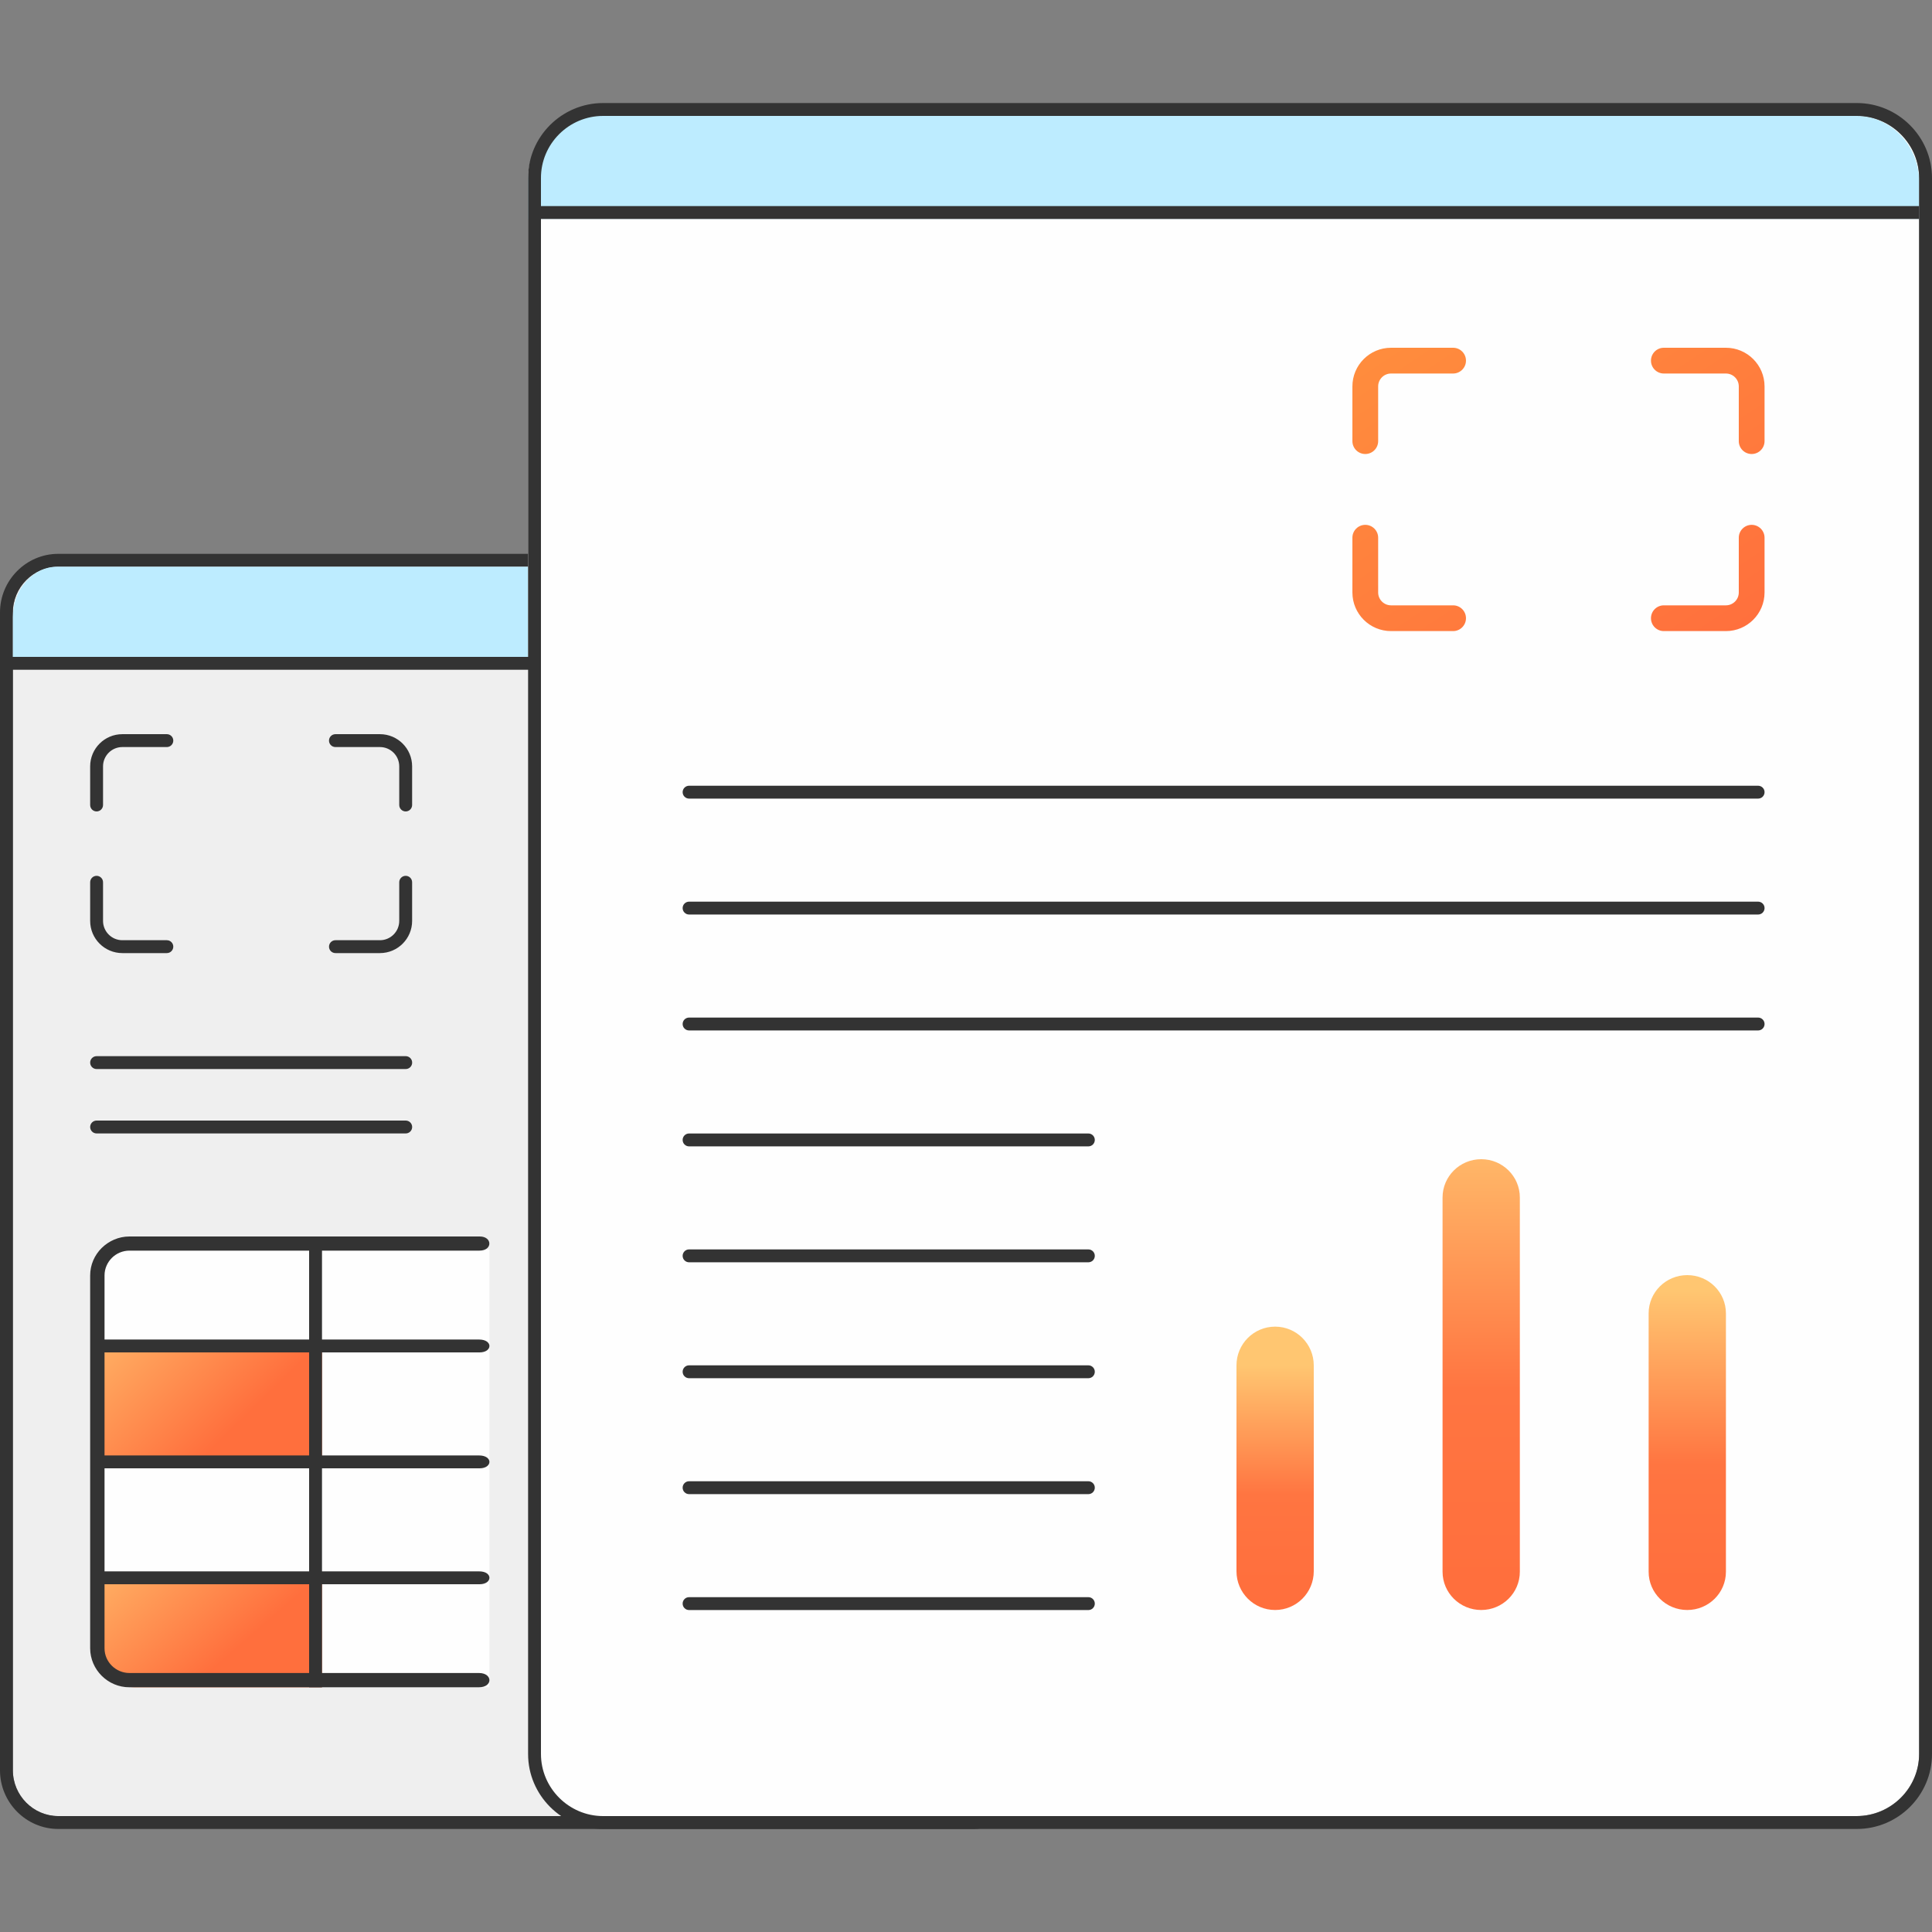 <svg width="150" height="150" viewBox="0 0 150 150" fill="none" xmlns="http://www.w3.org/2000/svg">
<rect x="0" y="0" width="150" height="150" fill="#808080" stroke="none"/>
<g clip-path="url(#clip0_125_9568)">
<path fill-rule="evenodd" clip-rule="evenodd" d="M4.525 44H75.475C77.411 44 79 45.599 79 47.548V137.452C79 139.401 77.421 141 75.475 141H4.525C2.589 141 1 139.401 1 137.452V47.548C1 45.599 2.589 44 4.525 44Z" fill="#EFEFEF"/>
<path fill-rule="evenodd" clip-rule="evenodd" d="M4.525 43H75.475C77.97 43 80 45.053 80 47.548V137.452C80 139.945 77.981 142 75.475 142H4.525C2.03 142 0 139.947 0 137.452V47.548C0 45.053 2.03 43 4.525 43ZM75.475 44H4.525C2.589 44 1 45.599 1 47.548V137.452C1 139.401 2.589 141 4.525 141H75.475C77.421 141 79 139.401 79 137.452V47.548C79 45.599 77.411 44 75.475 44Z" fill="#333333"/>
<path fill-rule="evenodd" clip-rule="evenodd" d="M45.872 9H144.118C146.796 9 149 11.171 149 13.82V136.18C149 138.829 146.806 141 144.118 141H45.872C43.194 141 41 138.829 41 136.18V13.829C40.99 11.171 43.184 9 45.872 9Z" fill="#FEFEFE"/>
<path fill-rule="evenodd" clip-rule="evenodd" d="M99 103C100.657 103 102 104.347 102 106.008V121.992C102 123.653 100.657 125 99 125C97.343 125 96 123.653 96 121.992V106.008C96 104.347 97.343 103 99 103Z" fill="url(#paint0_linear_125_9568)"/>
<path fill-rule="evenodd" clip-rule="evenodd" d="M131 99C129.343 99 128 100.328 128 101.967V122.033C128 123.672 129.343 125 131 125C132.657 125 134 123.672 134 122.033V101.967C134 100.328 132.657 99 131 99Z" fill="url(#paint1_linear_125_9568)"/>
<path fill-rule="evenodd" clip-rule="evenodd" d="M115 90C113.343 90 112 91.33 112 92.971V122.03C112 123.67 113.343 125 115 125C116.657 125 118 123.67 118 122.03V92.971C118 91.33 116.657 90 115 90Z" fill="url(#paint2_linear_125_9568)"/>
<path fill-rule="evenodd" clip-rule="evenodd" d="M137 61.504C137 61.228 136.775 61.004 136.497 61.004H53.503C53.225 61.004 53 61.228 53 61.504C53 61.78 53.225 62.004 53.503 62.004H136.497C136.775 62.004 137 61.78 137 61.504Z" fill="#333333"/>
<path fill-rule="evenodd" clip-rule="evenodd" d="M137 70.504C137 70.228 136.775 70.004 136.497 70.004H53.503C53.225 70.004 53 70.228 53 70.504C53 70.78 53.225 71.004 53.503 71.004H136.497C136.775 71.004 137 70.78 137 70.504Z" fill="#333333"/>
<path fill-rule="evenodd" clip-rule="evenodd" d="M85 88.504C85 88.228 84.777 88.004 84.503 88.004H53.497C53.223 88.004 53 88.228 53 88.504C53 88.78 53.223 89.004 53.497 89.004H84.503C84.777 89.004 85 88.78 85 88.504Z" fill="#333333"/>
<path fill-rule="evenodd" clip-rule="evenodd" d="M85 106.504C85 106.228 84.777 106.004 84.503 106.004H53.497C53.223 106.004 53 106.228 53 106.504C53 106.78 53.223 107.004 53.497 107.004H84.503C84.777 107.004 85 106.78 85 106.504Z" fill="#333333"/>
<path fill-rule="evenodd" clip-rule="evenodd" d="M85 124.504C85 124.228 84.777 124.004 84.503 124.004H53.497C53.223 124.004 53 124.228 53 124.504C53 124.78 53.223 125.004 53.497 125.004H84.503C84.777 125.004 85 124.78 85 124.504Z" fill="#333333"/>
<path fill-rule="evenodd" clip-rule="evenodd" d="M85 97.504C85 97.228 84.777 97.004 84.503 97.004H53.497C53.223 97.004 53 97.228 53 97.504C53 97.78 53.223 98.004 53.497 98.004H84.503C84.777 98.004 85 97.78 85 97.504Z" fill="#333333"/>
<path fill-rule="evenodd" clip-rule="evenodd" d="M85 115.504C85 115.228 84.777 115.004 84.503 115.004H53.497C53.223 115.004 53 115.228 53 115.504C53 115.78 53.223 116.004 53.497 116.004H84.503C84.777 116.004 85 115.78 85 115.504Z" fill="#333333"/>
<path fill-rule="evenodd" clip-rule="evenodd" d="M137 79.504C137 79.228 136.776 79.004 136.5 79.004H53.5C53.224 79.004 53 79.228 53 79.504C53 79.78 53.224 80.004 53.5 80.004H136.5C136.776 80.004 137 79.78 137 79.504Z" fill="#333333"/>
<path fill-rule="evenodd" clip-rule="evenodd" d="M32 82.5C32 82.224 31.776 82 31.5 82H7.5C7.224 82 7 82.224 7 82.5C7 82.776 7.224 83 7.5 83H31.5C31.776 83 32 82.776 32 82.5Z" fill="#333333"/>
<path fill-rule="evenodd" clip-rule="evenodd" d="M32 87.5C32 87.224 31.776 87 31.5 87H7.5C7.224 87 7 87.224 7 87.5C7 87.776 7.224 88 7.5 88H31.5C31.776 88 32 87.776 32 87.5Z" fill="#333333"/>
<path fill-rule="evenodd" clip-rule="evenodd" d="M112.818 27C113.37 27 113.818 27.448 113.818 28C113.818 28.552 113.37 29 112.818 29H108C107.448 29 107 29.448 107 30V34.249C107 34.802 106.552 35.249 106 35.249C105.448 35.249 105 34.802 105 34.249V30C105 28.343 106.343 27 108 27H112.818ZM129.181 27C128.628 27 128.181 27.448 128.181 28C128.181 28.552 128.628 29 129.181 29H133.999C134.551 29 134.999 29.448 134.999 30V34.249C134.999 34.802 135.446 35.249 135.999 35.249C136.551 35.249 136.999 34.802 136.999 34.249V30C136.999 28.343 135.655 27 133.999 27H129.181ZM128.181 47.998C128.181 48.55 128.628 48.998 129.181 48.998H133.999C135.655 48.998 136.999 47.655 136.999 45.998V41.749C136.999 41.197 136.551 40.749 135.999 40.749C135.446 40.749 134.999 41.197 134.999 41.749V45.998C134.999 46.55 134.551 46.998 133.999 46.998H129.181C128.628 46.998 128.181 47.446 128.181 47.998ZM112.818 48.998C113.37 48.998 113.818 48.55 113.818 47.998C113.818 47.446 113.37 46.998 112.818 46.998H108C107.448 46.998 107 46.55 107 45.998V41.749C107 41.197 106.552 40.749 106 40.749C105.448 40.749 105 41.197 105 41.749V45.998C105 47.655 106.343 48.998 108 48.998H112.818Z" fill="url(#paint3_linear_125_9568)"/>
<path fill-rule="evenodd" clip-rule="evenodd" d="M12.954 57.001C13.23 57.001 13.454 57.225 13.454 57.501C13.454 57.777 13.23 58.001 12.954 58.001H9.5C8.672 58.001 8 58.673 8 59.501V62.5C8 62.776 7.776 63 7.5 63C7.224 63 7 62.776 7 62.5V59.501C7 58.12 8.119 57.001 9.5 57.001H12.954ZM26.043 57.001C25.767 57.001 25.543 57.225 25.543 57.501C25.543 57.777 25.767 58.001 26.043 58.001H29.497C30.326 58.001 30.997 58.673 30.997 59.501V62.5C30.997 62.776 31.221 63 31.497 63C31.773 63 31.997 62.776 31.997 62.5V59.501C31.997 58.12 30.878 57.001 29.497 57.001H26.043ZM25.544 73.498C25.544 73.774 25.767 73.998 26.044 73.998H29.497C30.878 73.998 31.997 72.879 31.997 71.498V68.499C31.997 68.223 31.774 67.999 31.497 67.999C31.221 67.999 30.997 68.223 30.997 68.499V71.498C30.997 72.326 30.326 72.998 29.497 72.998H26.044C25.767 72.998 25.544 73.222 25.544 73.498ZM12.954 73.998C13.23 73.998 13.454 73.774 13.454 73.498C13.454 73.222 13.23 72.998 12.954 72.998H9.5C8.672 72.998 8 72.326 8 71.498V68.499C8 68.223 7.776 67.999 7.5 67.999C7.224 67.999 7 68.223 7 68.499V71.498C7 72.879 8.119 73.998 9.5 73.998H12.954Z" fill="#333333"/>
<path fill-rule="evenodd" clip-rule="evenodd" d="M10.157 97H38V131H10.157C8.966 131 8 129.888 8 128.518V99.482C8 98.112 8.966 97 10.157 97Z" fill="#FEFEFE"/>
<path fill-rule="evenodd" clip-rule="evenodd" d="M41 17H149V14.108C149 11.301 146.806 9 144.118 9H45.882C43.204 9 41.01 11.301 41.01 14.108V17H41Z" fill="#BDECFF"/>
<path fill-rule="evenodd" clip-rule="evenodd" d="M41 44H4.447C2.553 44 1 45.764 1 47.913V51H41V44Z" fill="#BDECFF"/>
<path fill-rule="evenodd" clip-rule="evenodd" d="M0 51.5C0 51.224 0.224 51 0.5 51H41.5C41.776 51 42 51.224 42 51.5C42 51.776 41.776 52 41.5 52H0.5C0.224 52 0 51.776 0 51.5Z" fill="#333333"/>
<path d="M149 16H42V17H149V16Z" fill="#333333"/>
<path d="M25 105H8V114H25V105Z" fill="url(#paint4_linear_125_9568)"/>
<path fill-rule="evenodd" clip-rule="evenodd" d="M25 131V123H8V128.664C8 129.953 9.096 131 10.445 131H25Z" fill="url(#paint5_linear_125_9568)"/>
<path fill-rule="evenodd" clip-rule="evenodd" d="M37.233 105H8V104H37.184C38.283 104 38.244 105 37.233 105Z" fill="#333333"/>
<path d="M25 97H24V131H25V97Z" fill="#333333"/>
<path fill-rule="evenodd" clip-rule="evenodd" d="M37.179 131H10.049C9.212 131 8.455 130.664 7.897 130.109C7.349 129.565 7 128.803 7 127.972V99.028C7 98.197 7.339 97.445 7.897 96.891C8.455 96.346 9.212 96 10.049 96H37.249C38.235 96 38.255 97.098 37.229 97.098H10.049C9.521 97.098 9.033 97.316 8.684 97.662C8.335 98.009 8.116 98.494 8.116 99.018V127.972C8.116 128.506 8.335 128.981 8.684 129.328C9.033 129.674 9.521 129.892 10.049 129.892H37.199C38.265 129.902 38.275 131 37.179 131Z" fill="#333333"/>
<path fill-rule="evenodd" clip-rule="evenodd" d="M37.233 114H8V113H37.184C38.283 113 38.244 114 37.233 114Z" fill="#333333"/>
<path fill-rule="evenodd" clip-rule="evenodd" d="M37.233 123H8V122H37.184C38.283 121.991 38.244 123 37.233 123Z" fill="#333333"/>
<path fill-rule="evenodd" clip-rule="evenodd" d="M46.827 8H144.164C147.364 8 150 10.614 150 13.82V136.18C150 139.384 147.376 142 144.164 142H46.827C43.623 142 41 139.383 41 136.18V13.831C40.989 10.616 43.614 8 46.827 8ZM42 13.829V136.18C42 138.829 44.174 141 46.827 141H144.164C146.826 141 149 138.829 149 136.18V13.82C149 11.171 146.816 9 144.164 9H46.827C44.164 9 41.99 11.171 42 13.829Z" fill="#333333"/>
</g>
<defs>
<linearGradient id="paint0_linear_125_9568" x1="99" y1="106.008" x2="99" y2="122.88" gradientUnits="userSpaceOnUse">
<stop stop-color="#FFC671"/>
<stop offset="0.594" stop-color="#FF7541"/>
<stop offset="1" stop-color="#FF6F3D"/>
</linearGradient>
<linearGradient id="paint1_linear_125_9568" x1="131" y1="100.222" x2="131" y2="122.906" gradientUnits="userSpaceOnUse">
<stop stop-color="#FFC671"/>
<stop offset="0.594" stop-color="#FF7541"/>
<stop offset="1" stop-color="#FF6F3D"/>
</linearGradient>
<linearGradient id="paint2_linear_125_9568" x1="115" y1="85.795" x2="115" y2="122.917" gradientUnits="userSpaceOnUse">
<stop stop-color="#FFC671"/>
<stop offset="0.594" stop-color="#FF7541"/>
<stop offset="1" stop-color="#FF6F3D"/>
</linearGradient>
<linearGradient id="paint3_linear_125_9568" x1="105" y1="26.141" x2="125.261" y2="56.764" gradientUnits="userSpaceOnUse">
<stop stop-color="#FF8E3D"/>
<stop offset="1" stop-color="#FF6F3D"/>
</linearGradient>
<linearGradient id="paint4_linear_125_9568" x1="7.418" y1="98.754" x2="18.699" y2="110.314" gradientUnits="userSpaceOnUse">
<stop stop-color="#FFC671"/>
<stop offset="1" stop-color="#FF6F3D"/>
</linearGradient>
<linearGradient id="paint5_linear_125_9568" x1="7.793" y1="117.122" x2="17.722" y2="128.569" gradientUnits="userSpaceOnUse">
<stop stop-color="#FFC671"/>
<stop offset="1" stop-color="#FF6F3D"/>
</linearGradient>
<clipPath id="clip0_125_9568">
<rect width="150" height="150" fill="white"/>
</clipPath>
</defs>
</svg>

